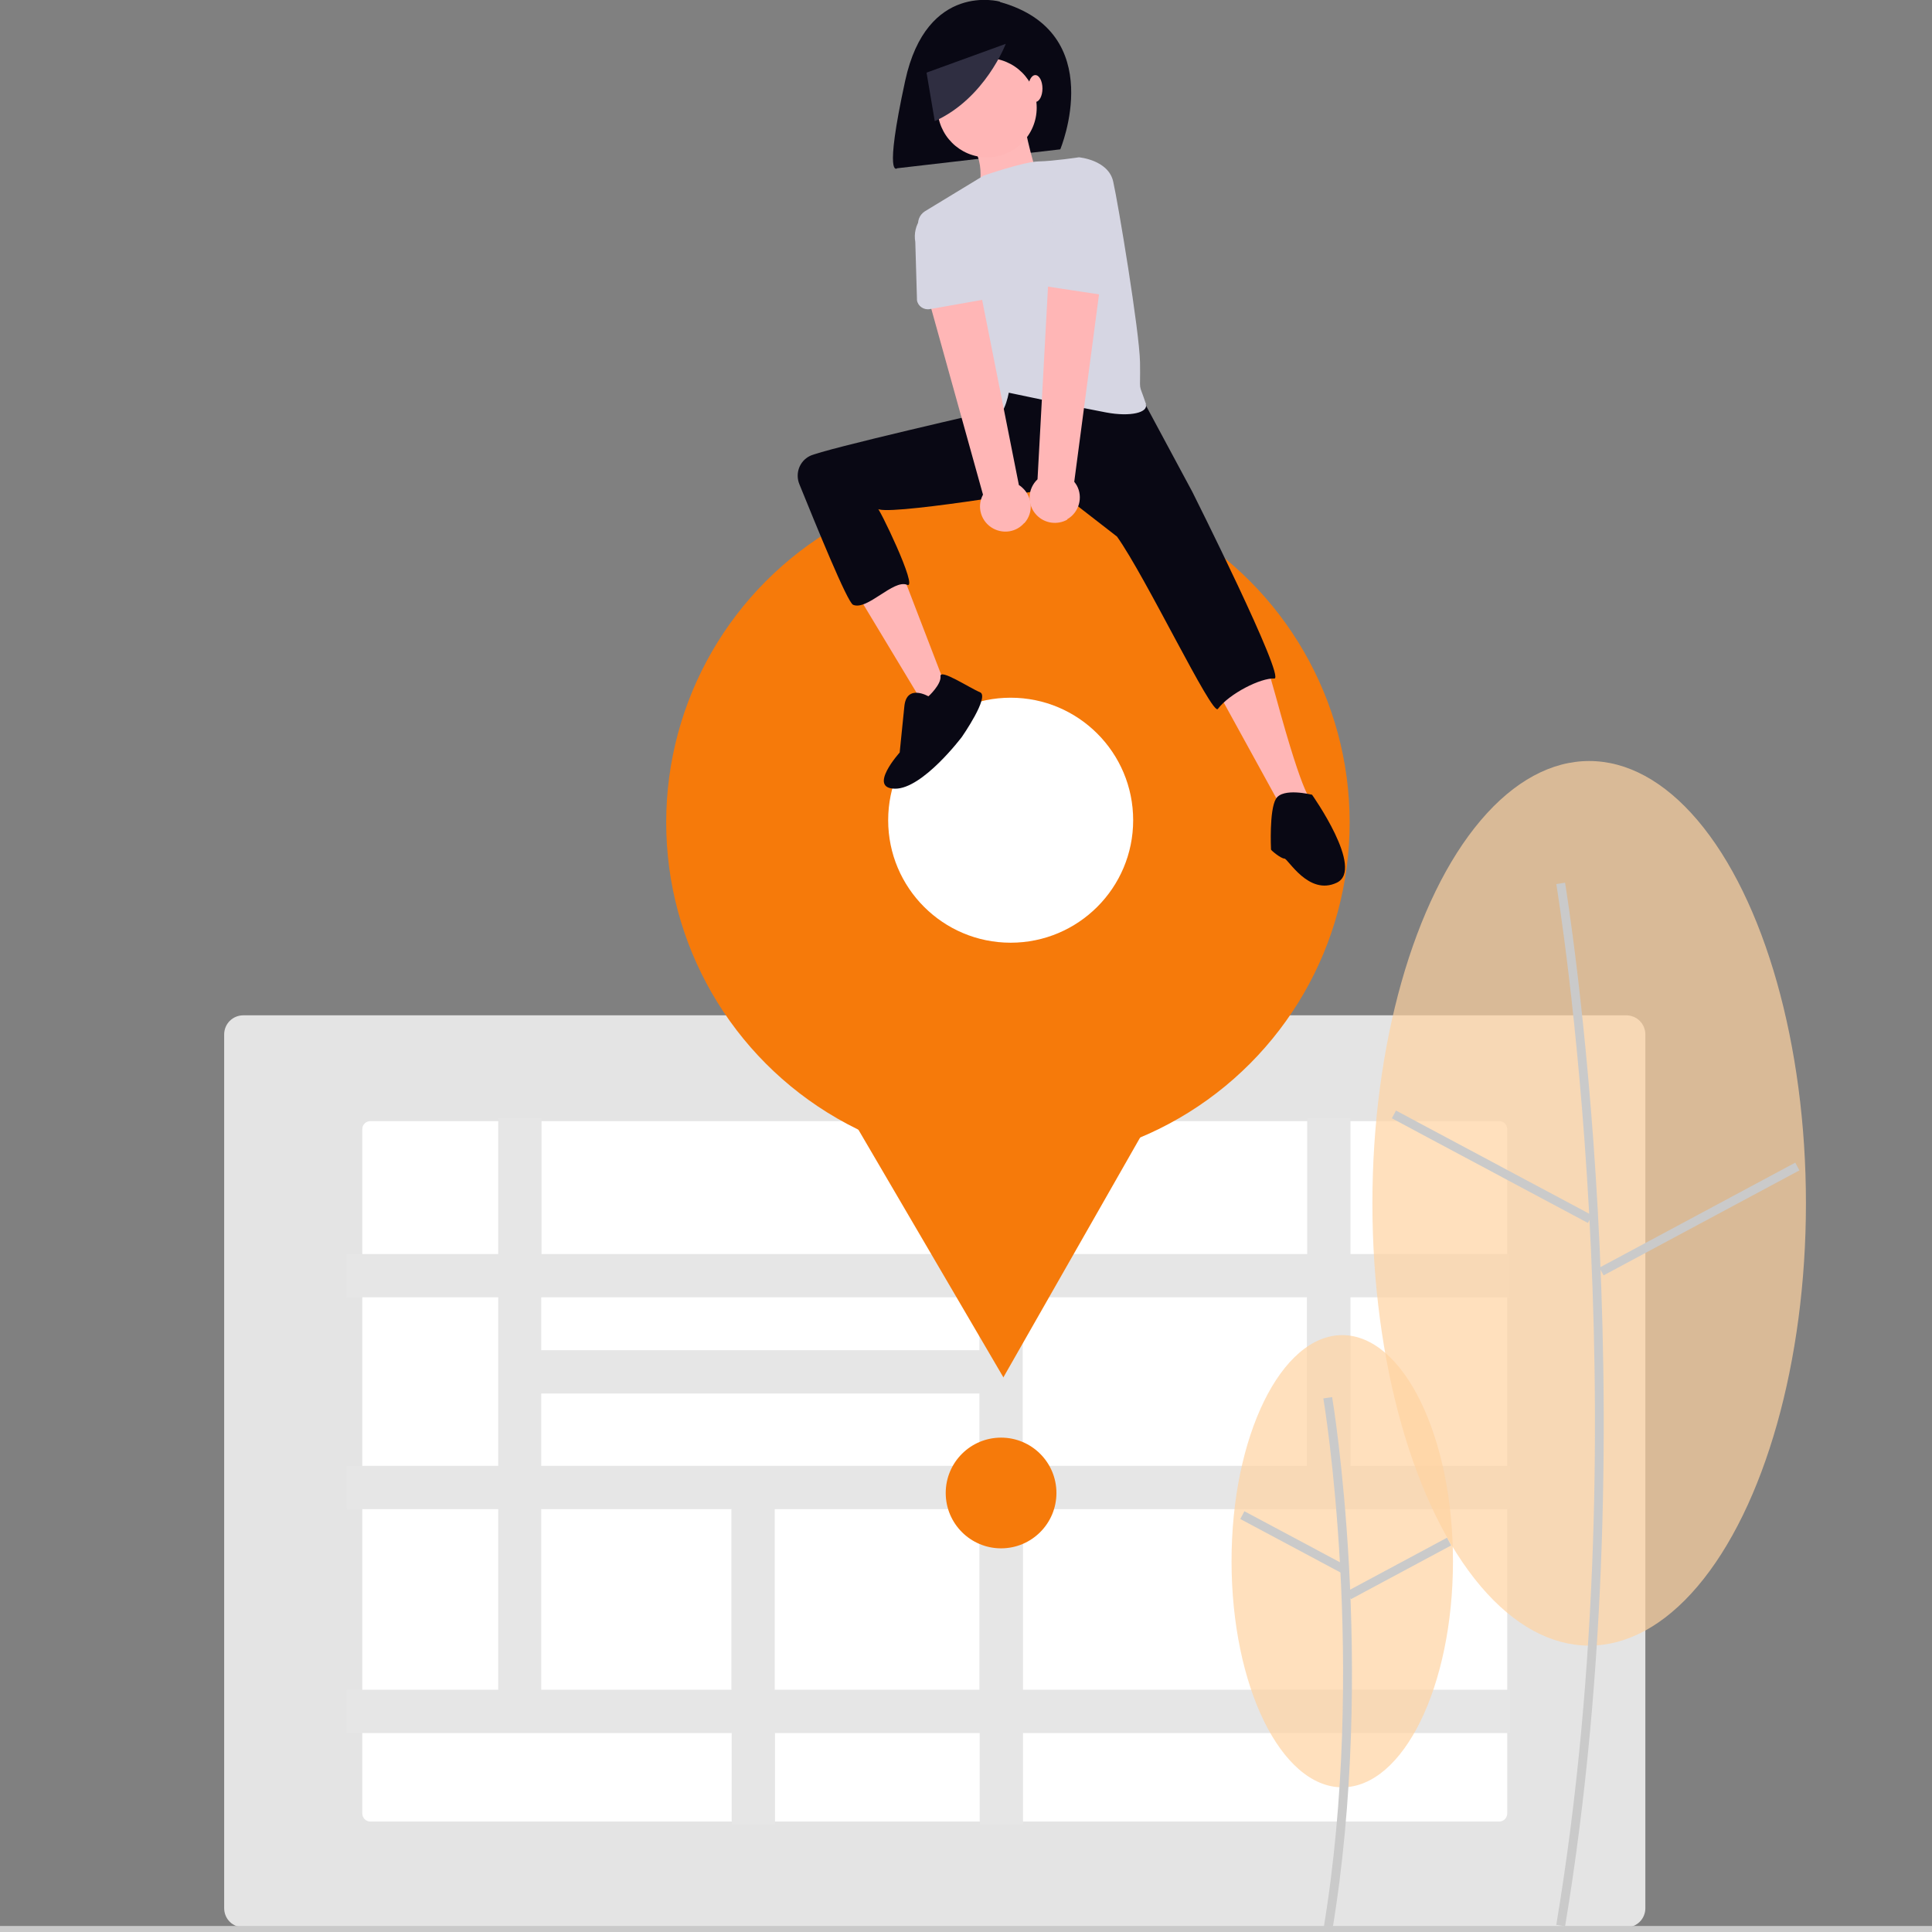 <?xml version="1.0" encoding="UTF-8"?>
<svg id="Layer_1" xmlns="http://www.w3.org/2000/svg" version="1.1" viewBox="0 0 705 705">
  <rect x="0" y="0" width="705" height="705" fill="#808080" stroke="none"/>
  <!-- Generator: Adobe Illustrator 29.0.1, SVG Export Plug-In . SVG Version: 2.1.0 Build 192)  -->
  <defs>
    <style>
      .st0 {
        fill: #cacaca;
      }

      .st1 {
        fill: #2f2e41;
      }

      .st2 {
        fill: #d6d6e3;
      }

      .st3 {
        fill: #ffd4a1;
        opacity: .7;
      }

      .st4 {
        fill: #fff;
      }

      .st5 {
        fill: #ffb6b6;
      }

      .st6 {
        fill: #090814;
      }

      .st7 {
        fill: #ffb9b9;
      }

      .st8 {
        fill: #e4e4e4;
      }

      .st9 {
        fill: #f67a0a;
      }

      .st10 {
        fill: #e6e6e6;
      }
    </style>
  </defs>
  <g id="Group_92">
    <path id="Path_1487-397" class="st8" d="M593.4,703.3H88.8c-3.9,0-7-3.1-7-7v-318.8c0-3.9,3.1-7,7-7h504.6c3.9,0,7,3.1,7,7v318.8c0,3.9-3.1,7-7,7Z"/>
    <path id="Path_1488-398" class="st4" d="M135.2,409.1c-1.7,0-3,1.3-3,3v249.6c0,1.7,1.3,3,3,3h411.8c1.7,0,3-1.3,3-3v-249.6c0-1.7-1.3-3-3-3H135.2Z"/>
    <path id="Path_1489-399" class="st10" d="M551,473.4v-15.8h-58.2v-49.5h-15.8v49.5h-103.7v-49.5h-15.8v49.5h-159.9v-49.5h-15.8v49.5h-55.3v15.8h55.3v61.5h-55.3v15.8h55.3v65.9h-55.3v15.8h140.5v33.3h15.8v-33.3h74.7v33.3h15.8v-33.3h177.7v-15.8h-177.7v-65.9h177.7v-15.8h-58.2v-61.5h58.2ZM357.4,473.4v19.3h-159.9v-19.3h159.9ZM197.5,508.5h159.9v26.4h-159.9v-26.4ZM197.5,616.6v-65.9h69.4v65.9h-69.4ZM357.4,616.6h-74.7v-65.9h74.7v65.9ZM476.9,534.9h-103.7v-61.5h103.7v61.5Z"/>
    <circle id="Ellipse_284" class="st9" cx="365.3" cy="544.8" r="20.2"/>
    <path id="Path_1490-400" class="st0" d="M705,705H-.1v-2.2h705.1v2.2Z"/>
    <circle id="Ellipse_285" class="st9" cx="367.8" cy="300.1" r="124.7"/>
    <path id="Path_1491-401" class="st9" d="M366.2,502.7l-39.4-67.3-39.4-67.3,78-.5,78-.5-38.6,67.7-38.6,67.7Z"/>
    <circle id="Ellipse_286" class="st4" cx="368.8" cy="299.3" r="44.7"/>
    <path id="Path_1492-402" class="st6" d="M364.9.6s-26.7-7.5-34.6,28.9-2.9,31.9-2.9,31.9l59.5-6.9s17.9-42.7-22.1-53.8Z"/>
    <path id="Path_1493-403" class="st5" d="M326.1,160.5s-40.2,1.9-33.3,17.7c.5,1.1,1,2.2,1.4,3.1,5,11.4,10.7,22.5,17.2,33.2l24.7,41,9-5-25.3-65.8,22.8-1.9-16.4-22.3Z"/>
    <path id="Path_1517-404" class="st7" d="M373.8,45.4s3.7,19.5,7,22.3-24.6,7-24.6,7c0,0,4.2-13.5-.9-20.4s18.6-8.8,18.6-8.8Z"/>
    <path id="Path_1494-405" class="st5" d="M432.2,177.2l13,28.3s9.8,9.8,20.4,48.8,13,37.6,13,37.6l-10.6,3.5-43.3-78.8-21.4-26.9,6.5-14.4,22.3,1.9Z"/>
    <path id="Path_1495-406" class="st6" d="M416.4,144.7l18.7,34.8s34.3,68.4,29.9,68.1c-4.9-.3-16.4,5.5-20.6,11.1-2,2.7-26.3-48.2-36.8-62.9l-22.8-17.7s-64.6,10.9-64.7,7.3c0-1.7,15.3,29.9,10.9,28-5-2.1-14.5,9.5-19.7,7.3-2.1-.9-13.5-29-19.6-44-1.6-3.9,0-8.4,3.8-10.3,4.6-2.4,68.7-17,68.7-17l-1.1-5.7,4.6-9.3,48.8,10.2Z"/>
    <circle id="Ellipse_287" class="st5" cx="360.2" cy="39.3" r="18.1"/>
    <path id="Path_1496-407" class="st2" d="M418.1,147.5c1,3-5.5,4.7-14.5,3-7.8-1.5-16.4-3.2-23.1-4.6-7.2-1.5-12.4-2.6-12.4-2.6,0,0-1.9,11.6-7.9,10.2-5.2-1.2-20.8-55.5-25-70.5-.6-2.3.3-4.6,2.3-5.9l21.4-13s14.7-5.1,20.1-5.2,14.7-1.5,14.7-1.5c0,0,10.7.9,12.5,8.8s9.6,54.7,9.8,66c.2,12.3-.8,6.3,2.2,15.3Z"/>
    <path id="Path_1497-408" class="st1" d="M367,16s-7.5,19.9-25.9,28.2l-3-17.7,28.9-10.5Z"/>
    <ellipse id="Ellipse_288" class="st5" cx="377.8" cy="32.3" rx="2.6" ry="4.9"/>
    <path id="Path_1501-409" class="st5" d="M373.8,190.9c3.4-3.8,3-9.5-.7-12.9-.4-.4-.8-.7-1.3-1l-16.2-81.6-18.6,7.1,21.7,78c-2.4,4.5-.7,10,3.8,12.4,3.8,2,8.4,1.2,11.2-2h0Z"/>
    <path id="Path_1502-410" class="st2" d="M359.7,109.2l-20.4,3.6c-2.2.4-4.4-1.1-4.7-3.3,0-.2,0-.4,0-.6l-.6-20.6c-1.1-6.2,3.1-12.1,9.3-13.2,6.2-1.1,12.1,3.1,13.2,9.3l6.5,19.5c.7,2.1-.5,4.5-2.6,5.2-.2,0-.4.1-.6.1Z"/>
    <path id="Path_1503-411" class="st5" d="M389.4,189.5c4.4-2.5,5.9-8.1,3.5-12.4-.3-.5-.6-.9-.9-1.3l10.9-82.5-19.9.8-4.4,80.8c-3.7,3.5-3.9,9.3-.4,13,2.9,3.1,7.6,3.8,11.3,1.7Z"/>
    <path id="Path_1504-412" class="st2" d="M402.3,107.6l-20.5-3.1c-2.2-.3-3.8-2.4-3.4-4.7,0-.2,0-.4.1-.6l6.1-19.7c1-6.2,6.8-10.5,13-9.5,6.2,1,10.5,6.8,9.5,13h0v20.6c-.1,2.3-2,4.1-4.2,4.1-.2,0-.4,0-.6,0h0Z"/>
    <path id="Path_1515-413" class="st6" d="M338.8,254.1s-8-4.7-8.8,3.7l-1.7,16.8s-11.8,13.1-1.7,13.2,24.4-18.9,24.4-18.9c0,0,10.3-14.8,6.6-16.3s-14.7-8.8-14.4-5.8-4.4,7.3-4.4,7.3Z"/>
    <path id="Path_1516-414" class="st6" d="M478.7,290s-10.6-2.7-13.1,1.5-1.8,18.2-1.8,18.5,3.6,3.3,4.9,3.3,8.8,13.7,19.1,8.8-9.1-32.2-9.1-32.2Z"/>
    <g>
      <ellipse id="Ellipse_282" class="st3" cx="489.8" cy="569.7" rx="40.4" ry="82.5"/>
      <path id="Path_1485-395" class="st0" d="M486.1,704.8c16.2-97.2.2-194,0-195l-3.2.5c.2,1,16.1,97.3,0,193.9l3.2.5Z"/>
      <rect id="Rectangle_359" class="st0" x="470.1" y="542.4" width="3.2" height="41.5" transform="translate(-247.3 713.5) rotate(-61.9)"/>
      <rect id="Rectangle_360" class="st0" x="489.6" y="571.3" width="41.5" height="3.2" transform="translate(-210 308.6) rotate(-28.2)"/>
    </g>
    <g>
      <ellipse id="Ellipse_283" class="st3" cx="579.9" cy="439.1" rx="79.1" ry="161.4"/>
      <path id="Path_1486-396" class="st0" d="M571.1,703c31.6-189.9.3-379,0-380.9l-3.2.5c.3,1.9,31.6,190.5,0,379.8l3.2.5Z"/>
      <rect id="Rectangle_361" class="st0" x="543" y="385.7" width="3.2" height="81.1" transform="translate(-88.1 705.4) rotate(-61.9)"/>
      <rect id="Rectangle_362" class="st0" x="579.5" y="443.8" width="81.1" height="3.2" transform="translate(-136.8 345.3) rotate(-28.2)"/>
    </g>
  </g>
</svg>